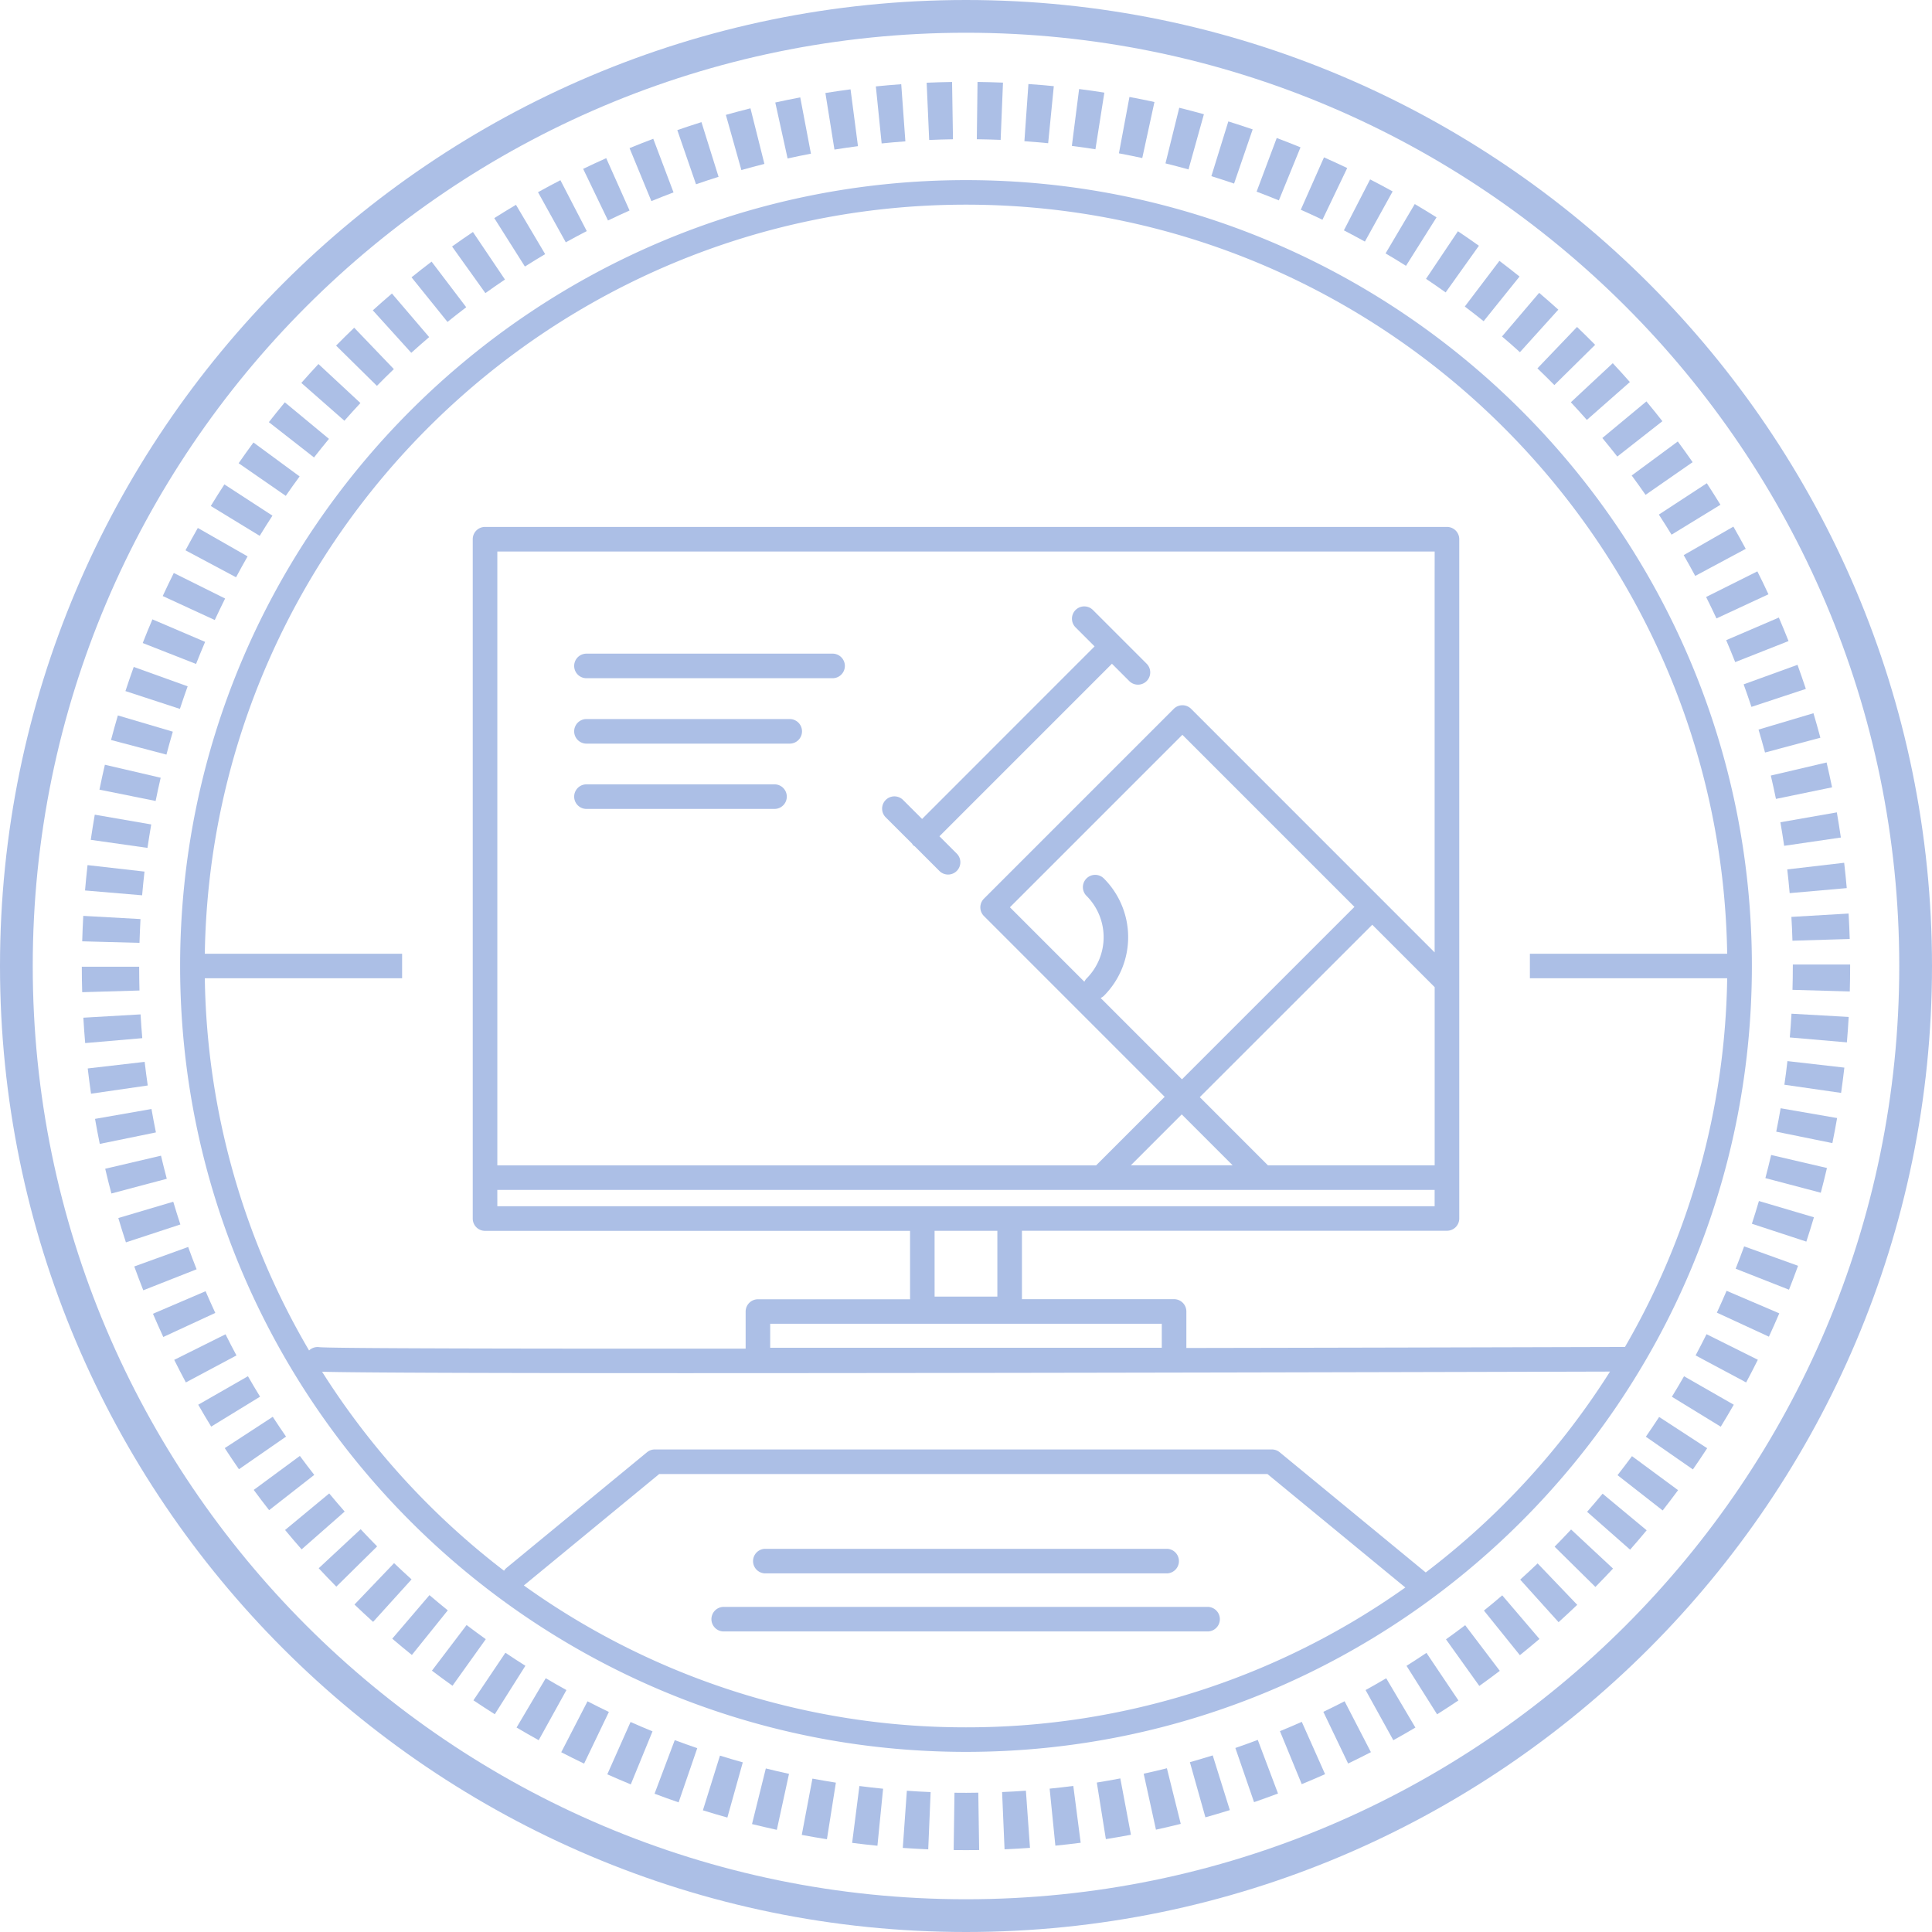 <svg xmlns="http://www.w3.org/2000/svg" viewBox="0 0 1920 1920"><defs><style>.cls-1{fill:#acbfe6;}</style></defs><title>Asset 3</title><g id="Layer_2" data-name="Layer 2"><g id="Layer_1-2" data-name="Layer 1"><path class="cls-1" d="M960,0C430.65,0,0,430.65,0,960s430.65,960,960,960,960-430.65,960-960S1489.35,0,960,0Zm0,1887.46C448.6,1887.46,32.54,1471.4,32.54,960S448.6,32.54,960,32.54,1887.46,448.6,1887.46,960,1471.4,1887.46,960,1887.46Z"/><path class="cls-1" d="M852.64,145.25l-7.37-56.47q-12.59,1.65-25,3.64l9,56.23Q840.88,146.79,852.64,145.25Z"/><path class="cls-1" d="M899.75,140.48l-4.11-56.8q-12.66.91-25.23,2.19l5.76,56.66Q887.9,141.33,899.75,140.48Z"/><path class="cls-1" d="M805.9,152.73,795.27,96.78q-12.48,2.37-24.81,5.08l12.25,55.62Q794.24,154.93,805.9,152.73Z"/><path class="cls-1" d="M947.05,138.4l-.89-56.94q-12.67.2-25.26.75l2.51,56.89Q935.19,138.59,947.05,138.4Z"/><path class="cls-1" d="M759.66,162.89l-13.85-55.24q-12.3,3.09-24.46,6.51L736.78,169Q748.15,165.79,759.66,162.89Z"/><path class="cls-1" d="M326.92,436.14l-43.85-36.32q-8.08,9.74-15.88,19.72l44.87,35.07Q319.37,445.28,326.92,436.14Z"/><path class="cls-1" d="M297.75,473.48l-45.87-33.75q-7.5,10.2-14.72,20.62L284,492.78Q290.74,483,297.75,473.48Z"/><path class="cls-1" d="M714.1,175.72l-17-54.34q-12.1,3.8-24,7.92l18.59,53.83Q702.77,179.28,714.1,175.72Z"/><path class="cls-1" d="M358.18,400.53l-41.71-38.77q-8.61,9.27-17,18.78l42.79,37.58Q350.11,409.21,358.18,400.53Z"/><path class="cls-1" d="M186.49,682.06,132.9,662.79q-4.29,12-8.24,24l54.12,17.7Q182.49,693.22,186.49,682.06Z"/><path class="cls-1" d="M391.4,366.8,352,325.69q-9.13,8.76-18,17.78l40.57,40Q382.85,375,391.4,366.8Z"/><path class="cls-1" d="M203.84,637.89l-52.37-22.38q-5,11.67-9.63,23.52l53,20.81Q199.19,648.79,203.84,637.89Z"/><path class="cls-1" d="M223.71,594.8l-51-25.37q-5.65,11.36-11,22.9l51.72,23.85Q218.44,605.41,223.71,594.8Z"/><path class="cls-1" d="M270.76,512.45,223,481.39q-6.92,10.64-13.52,21.46l48.6,29.66Q264.29,522.39,270.76,512.45Z"/><path class="cls-1" d="M625.64,209.18l-23.19-52q-11.55,5.16-22.92,10.62l24.7,51.32Q614.85,214,625.64,209.18Z"/><path class="cls-1" d="M669.34,191.19l-20.13-53.27q-11.88,4.49-23.57,9.3l21.7,52.65Q658.26,195.39,669.34,191.19Z"/><path class="cls-1" d="M583.11,229.64l-26.18-50.57Q545.7,184.88,534.67,191l27.6,49.81Q572.59,235.09,583.11,229.64Z"/><path class="cls-1" d="M426.5,335l-37-43.3q-9.63,8.22-19,16.71l38.22,42.22Q417.51,342.73,426.5,335Z"/><path class="cls-1" d="M463.34,305.34,428.9,260q-10.08,7.65-19.93,15.59l35.74,44.34Q453.92,312.48,463.34,305.34Z"/><path class="cls-1" d="M541.77,252.55l-29-49q-10.87,6.44-21.56,13.19l30.43,48.14Q531.6,258.58,541.77,252.55Z"/><path class="cls-1" d="M501.82,277.8,470,230.56q-10.49,7.06-20.76,14.41l33.13,46.32Q492,284.4,501.82,277.8Z"/><path class="cls-1" d="M246.05,552.93,196.6,524.68q-6.28,11-12.26,22.2l50.25,26.81Q240.17,563.22,246.05,552.93Z"/><path class="cls-1" d="M1684.7,572.35l50.19-26.91q-6-11.15-12.26-22.09l-49.4,28.34Q1679.11,561.93,1684.7,572.35Z"/><path class="cls-1" d="M1705.81,614.59l51.65-24q-5.31-11.49-11-22.77l-50.94,25.47Q1700.84,603.88,1705.81,614.59Z"/><path class="cls-1" d="M1661.17,531.36l48.58-29.74q-6.62-10.8-13.53-21.38l-47.67,31.15Q1655,521.28,1661.17,531.36Z"/><path class="cls-1" d="M1724.42,658l53-20.92q-4.65-11.78-9.63-23.36l-52.32,22.48Q1720.07,647,1724.42,658Z"/><path class="cls-1" d="M1577,417.31l42.75-37.63q-8.36-9.49-17-18.75l-41.65,38.84Q1569.19,408.43,1577,417.31Z"/><path class="cls-1" d="M1607.25,453.72l44.82-35.13q-7.8-10-15.88-19.68l-43.81,36.38Q1599.94,444.4,1607.25,453.72Z"/><path class="cls-1" d="M1635.33,491.77l46.78-32.48q-7.23-10.4-14.73-20.56l-45.82,33.81Q1628.58,482.05,1635.33,491.77Z"/><path class="cls-1" d="M1773.08,840.56l56.35-8.24q-1.85-12.54-4-25l-56.1,9.83Q1771.36,828.81,1773.08,840.56Z"/><path class="cls-1" d="M1778.55,887.59l56.73-5q-1.11-12.64-2.56-25.17L1776.15,864Q1777.52,875.76,1778.55,887.59Z"/><path class="cls-1" d="M1740.56,702.48l54.07-17.86q-4-12-8.29-23.93l-53.53,19.41Q1736.85,691.21,1740.56,702.48Z"/><path class="cls-1" d="M1781.32,934.87l56.92-1.71q-.39-12.7-1.12-25.29l-56.86,3.33Q1781,923,1781.32,934.87Z"/><path class="cls-1" d="M1764.92,793.94l55.77-11.51q-2.57-12.4-5.44-24.69l-55.44,13Q1762.53,782.3,1764.92,793.94Z"/><path class="cls-1" d="M1754.06,747.85l55-14.7q-3.25-12.25-6.87-24.36l-54.58,16.26C1749.88,732.61,1752,740.21,1754.06,747.85Z"/><path class="cls-1" d="M1397.26,264.18,1427.62,216q-10.71-6.76-21.65-13.22l-29,49.05Q1387.24,257.86,1397.26,264.18Z"/><path class="cls-1" d="M1196.42,113.53q-12.17-3.39-24.5-6.44l-13.68,55.28q11.52,2.85,22.88,6Z"/><path class="cls-1" d="M1147.28,101.37q-12.35-2.7-24.84-5l-10.47,56q11.65,2.19,23.2,4.69Z"/><path class="cls-1" d="M1244.89,128.58q-12-4.13-24.19-7.9l-16.85,54.4q11.36,3.53,22.56,7.36Z"/><path class="cls-1" d="M1292.42,146.42q-11.73-4.8-23.62-9.27l-20,53.31q11.13,4.18,22.12,8.68Z"/><path class="cls-1" d="M1047.26,85.63q-12.55-1.23-25.22-2.12l-4,56.81q11.85.84,23.61,2Z"/><path class="cls-1" d="M1097.49,92.05q-12.48-2-25.08-3.57L1065.2,145q11.76,1.5,23.42,3.34Z"/><path class="cls-1" d="M1338.83,167q-11.43-5.48-23.06-10.62l-23.07,52.06q10.86,4.81,21.55,9.93Z"/><path class="cls-1" d="M1436.66,290.6l33.06-46.37q-10.32-7.36-20.85-14.42l-31.71,47.3Q1427,283.71,1436.66,290.6Z"/><path class="cls-1" d="M1474.41,319.21l35.69-44.38q-9.87-7.93-20-15.59l-34.4,45.39Q1465.18,311.78,1474.41,319.21Z"/><path class="cls-1" d="M1510.48,350l38.17-42.27q-9.4-8.49-19.05-16.71l-36.93,43.36Q1501.7,342,1510.48,350Z"/><path class="cls-1" d="M996.76,82.11q-12.6-.51-25.3-.68l-.71,56.94q11.88.16,23.68.64Z"/><path class="cls-1" d="M1544.71,382.67l40.53-40q-8.9-9-18-17.76l-39.36,41.16Q1536.4,374.25,1544.71,382.67Z"/><path class="cls-1" d="M1356.43,240.08,1384,190.23q-11.1-6.14-22.39-11.94l-26.06,50.63Q1346,234.35,1356.43,240.08Z"/><path class="cls-1" d="M796.79,1823.5q12.42,2.34,25,4.32l8.9-56.25q-11.7-1.85-23.31-4Z"/><path class="cls-1" d="M1635.63,1427.8l46.76,32.5q7.24-10.42,14.17-21.06l-47.72-31.08Q1642.38,1418.07,1635.63,1427.8Z"/><path class="cls-1" d="M1474.71,1600.55l35.72,44.35q9.85-7.94,19.47-16.13l-37-43.33Q1484,1593.12,1474.71,1600.55Z"/><path class="cls-1" d="M1661.51,1388.08l48.56,29.76Q1716.7,1407,1723,1396l-49.42-28.3Q1667.7,1378,1661.51,1388.08Z"/><path class="cls-1" d="M1577.24,1502.41l42.73,37.64q8.37-9.51,16.47-19.26l-43.81-36.39Q1585.05,1493.51,1577.24,1502.41Z"/><path class="cls-1" d="M1685.06,1347l50.23,26.85q6-11.16,11.64-22.53l-51-25.41Q1690.67,1336.51,1685.06,1347Z"/><path class="cls-1" d="M1510.75,1569.8l38.14,42.29q9.4-8.49,18.55-17.24l-39.37-41.15Q1519.54,1561.86,1510.75,1569.8Z"/><path class="cls-1" d="M1544.94,1537.09l40.55,40q8.88-9,17.51-18.26L1561.33,1520Q1553.26,1528.67,1544.94,1537.09Z"/><path class="cls-1" d="M1607.48,1466l44.87,35.07q7.8-10,15.31-20.16l-45.82-33.81Q1614.79,1456.62,1607.48,1466Z"/><path class="cls-1" d="M1741,1216.15l54.12,17.75q3.93-12,7.54-24.18L1748,1193.56Q1744.67,1204.93,1741,1216.15Z"/><path class="cls-1" d="M650.49,1782.57q11.88,4.47,23.9,8.6l18.53-53.85q-11.25-3.87-22.37-8Z"/><path class="cls-1" d="M603.52,1763.31q11.6,5.16,23.35,10l21.59-52.71q-11-4.49-21.82-9.31Z"/><path class="cls-1" d="M171.76,727.13,117.14,711q-3.58,12.13-6.81,24.41l55.06,14.51Q168.42,738.47,171.76,727.13Z"/><path class="cls-1" d="M698.53,1799.07q12.09,3.78,24.32,7.19l15.33-54.85q-11.41-3.18-22.68-6.7Z"/><path class="cls-1" d="M1706.21,1304.49l51.71,23.88q5.31-11.5,10.31-23.18l-52.36-22.4Q1711.19,1293.72,1706.21,1304.49Z"/><path class="cls-1" d="M1724.89,1260.84l53,20.85q4.65-11.81,9-23.76l-53.58-19.31Q1729.24,1249.8,1724.89,1260.84Z"/><path class="cls-1" d="M1397.78,1655.49l30.38,48.18q10.71-6.76,21.19-13.8l-31.76-47.27Q1407.8,1649.19,1397.78,1655.49Z"/><path class="cls-1" d="M897.18,1836.43q12.6.88,25.29,1.43l2.38-56.9q-11.85-.49-23.62-1.34Z"/><path class="cls-1" d="M1437,1629.15l33.13,46.32q10.29-7.35,20.35-15l-34.4-45.38Q1446.66,1622.25,1437,1629.15Z"/><path class="cls-1" d="M1136.58,1762.68l12.2,55.63q12.39-2.73,24.64-5.76l-13.77-55.27Q1148.18,1760.15,1136.58,1762.68Z"/><path class="cls-1" d="M948.55,1781.62l-.81,56.94q6.12.09,12.26.08c4.37,0,8.72,0,13.08-.09l-.86-57C964.33,1781.72,956.42,1781.73,948.55,1781.62Z"/><path class="cls-1" d="M995.88,1780.92l2.43,56.91q12.69-.55,25.27-1.45l-4.05-56.81Q1007.75,1780.43,995.88,1780.92Z"/><path class="cls-1" d="M1043.12,1777.54l5.69,56.66q12.63-1.26,25.15-2.89l-7.32-56.47Q1054.92,1776.36,1043.12,1777.54Z"/><path class="cls-1" d="M1090,1771.48l9,56.23q12.51-2,24.91-4.34l-10.55-56Q1101.77,1769.6,1090,1771.48Z"/><path class="cls-1" d="M1182.5,1751.23l15.43,54.82q12.19-3.42,24.26-7.19l-17-54.36Q1193.93,1748,1182.5,1751.23Z"/><path class="cls-1" d="M1357.1,1679.56l27.56,49.84q11.07-6.12,21.94-12.56l-29-49Q1367.45,1673.84,1357.1,1679.56Z"/><path class="cls-1" d="M747.34,1812.74q12.27,3,24.66,5.74l12.11-55.65q-11.58-2.52-23.05-5.38Z"/><path class="cls-1" d="M1754.42,1170.79l55.06,14.53q3.23-12.22,6.12-24.58l-55.46-12.93Q1757.44,1159.36,1754.42,1170.79Z"/><path class="cls-1" d="M1272,1720.4l21.65,52.67q11.68-4.8,23.2-9.92l-23.15-52Q1282.93,1715.91,1272,1720.4Z"/><path class="cls-1" d="M846.84,1831.42q12.51,1.61,25.14,2.86l5.63-56.66q-11.82-1.18-23.54-2.69Z"/><path class="cls-1" d="M1315.12,1701.2l24.63,51.36q11.41-5.47,22.64-11.27l-26.14-50.6Q1325.78,1696.09,1315.12,1701.2Z"/><path class="cls-1" d="M1227.69,1737.12l18.57,53.84q12-4.14,23.81-8.59l-20.1-53.29Q1238.92,1733.25,1227.69,1737.12Z"/><path class="cls-1" d="M1781.69,958.51V960q0,11.88-.34,23.69l56.94,1.61q.35-12.6.35-25.3v-1.49Z"/><path class="cls-1" d="M298,1446.87l-45.84,33.78q7.5,10.2,15.29,20.14l44.86-35.06Q305,1456.39,298,1446.87Z"/><path class="cls-1" d="M271.06,1408l-47.7,31.12q6.9,10.57,14.1,21l46.8-32.44Q277.52,1417.93,271.06,1408Z"/><path class="cls-1" d="M224.13,1326l-51,25.41q5.64,11.31,11.59,22.43L235,1347Q229.4,1336.61,224.13,1326Z"/><path class="cls-1" d="M246.4,1367.68,197,1396q6.28,11,12.87,21.75L258.44,1388Q252.29,1377.94,246.4,1367.68Z"/><path class="cls-1" d="M327.17,1484.16l-43.86,36.32q8.08,9.76,16.43,19.26l42.79-37.58Q334.73,1493.27,327.17,1484.16Z"/><path class="cls-1" d="M426.8,1585.22l-37,43.28q9.65,8.25,19.51,16.18L445,1600.34Q435.8,1592.92,426.8,1585.22Z"/><path class="cls-1" d="M463.69,1614.94l-34.44,45.35q10.1,7.67,20.42,15L482.76,1629Q473.12,1622.1,463.69,1614.94Z"/><path class="cls-1" d="M358.41,1519.71l-41.69,38.8q8.63,9.27,17.51,18.28l40.56-40Q366.48,1528.37,358.41,1519.71Z"/><path class="cls-1" d="M502.26,1642.49l-31.78,47.26q10.51,7.07,21.24,13.84l30.41-48.15Q512.1,1649.11,502.26,1642.49Z"/><path class="cls-1" d="M391.63,1553.42l-39.36,41.16q9.14,8.73,18.51,17.22L409,1569.58Q400.19,1561.62,391.63,1553.42Z"/><path class="cls-1" d="M204.3,1283.2,152,1305.6q5,11.64,10.27,23.08l51.68-23.92Q209,1294.07,204.3,1283.2Z"/><path class="cls-1" d="M159.69,772.91,104.23,760q-2.88,12.32-5.39,24.75L154.66,796Q157,784.42,159.69,772.91Z"/><path class="cls-1" d="M143.6,866.18,87,859.74q-1.42,12.54-2.5,25.2l56.74,4.8Q142.28,877.92,143.6,866.18Z"/><path class="cls-1" d="M139.61,913.36l-56.86-3.17q-.7,12.6-1.06,25.28L138.62,937Q139,925.16,139.61,913.36Z"/><path class="cls-1" d="M138.3,960.72l-57,0q0,12.71.38,25.31l56.93-1.67Q138.32,972.62,138.3,960.72Z"/><path class="cls-1" d="M1778.68,1031l56.74,4.89q1.08-12.58,1.79-25.27l-56.85-3.21Q1779.7,1019.21,1778.68,1031Z"/><path class="cls-1" d="M150.29,819.32l-56.11-9.7q-2.16,12.46-4,25l56.38,8Q148.29,830.95,150.29,819.32Z"/><path class="cls-1" d="M187,1239.22l-53.56,19.37q4.31,11.92,8.95,23.68l53-20.88Q191,1250.38,187,1239.22Z"/><path class="cls-1" d="M150.54,1102.11l-56.1,9.82q2.19,12.48,4.71,24.86l55.8-11.41Q152.58,1113.8,150.54,1102.11Z"/><path class="cls-1" d="M139.69,1008.08l-56.86,3.29q.73,12.68,1.82,25.23l56.74-4.89Q140.37,1020,139.69,1008.08Z"/><path class="cls-1" d="M160,1148.5l-55.44,13q2.9,12.36,6.14,24.58l55.05-14.62Q162.73,1160,160,1148.5Z"/><path class="cls-1" d="M143.76,1055.26l-56.57,6.55q1.45,12.6,3.27,25.1l56.36-8.17Q145.13,1067.06,143.76,1055.26Z"/><path class="cls-1" d="M172.18,1194.26l-54.6,16.2q3.61,12.18,7.56,24.18l54.11-17.78Q175.55,1205.64,172.18,1194.26Z"/><path class="cls-1" d="M583.86,1690.75l-26.11,50.61q11.26,5.82,22.72,11.3l24.63-51.34Q594.41,1696.19,583.86,1690.75Z"/><path class="cls-1" d="M1765.19,1124.65,1821,1136q2.52-12.39,4.69-24.9l-56.11-9.73Q1767.56,1113.09,1765.19,1124.65Z"/><path class="cls-1" d="M1773.29,1078l56.36,8.11q1.8-12.51,3.25-25.12l-56.58-6.47Q1775,1066.35,1773.29,1078Z"/><path class="cls-1" d="M542.35,1667.8l-29,49q10.9,6.43,22,12.59l27.57-49.83Q552.56,1673.84,542.35,1667.8Z"/><path class="cls-1" d="M179,960c0,430.65,350.37,781,781,781s781-350.37,781-781S1390.65,179,960,179,179,529.35,179,960Zm781,756.61a752.49,752.49,0,0,1-439.41-141l134.53-110.73h604.47l137,112.75A752.42,752.42,0,0,1,960,1716.61Zm456.83-153.91c-.07-.06-.13-.14-.2-.21l-144.9-119.26a12.27,12.27,0,0,0-7.76-2.78H650.74a12.24,12.24,0,0,0-7.75,2.78L503.37,1558.15a12.14,12.14,0,0,0-2.45,2.83,762.52,762.52,0,0,1-180.85-197.77c32.39,1,176.78,1.4,358.67,1.4,336.19,0,800.26-1.21,921.28-1.55A762.41,762.41,0,0,1,1416.83,1562.7ZM1097,873a12.2,12.2,0,0,0-17.26,17.26,58.13,58.13,0,0,1,0,82.22,12.09,12.09,0,0,0-2.1,3.16l-74-74,171.4-171.4,171,171-171.4,171.39-80.83-80.83a12.25,12.25,0,0,0,3.16-2.1A82.54,82.54,0,0,0,1097,873Zm77.4,234.47,50.58,50.58H1123.84Zm17.93-17.14L1363.75,919l62,62v177.11H1260.08Zm233.39-513.83V946.47l-53.35-53.36,0,0L1183.73,704.44a12.2,12.2,0,0,0-17.26,0L977.82,893.09a12.2,12.2,0,0,0,0,17.25L1157.45,1090l-68.12,68.12H494.25v-610h931.5Zm-931.5,606h931.5v16.27H494.25Zm434.55,40.68h62.39v65.36H928.8Zm225.79,92.37v23.84H765.41v-23.84ZM960,203.39c413.12,0,749.91,332.82,756.46,744.41H1520.39v24.4h196.07a751.78,751.78,0,0,1-101.6,366.41c-123.19.35-277.28.73-435.87,1v-36.29a12.21,12.21,0,0,0-12.2-12.21H1015.6v-68H1438a12.21,12.21,0,0,0,12.2-12.21V535.86a12.2,12.2,0,0,0-12.2-12.2H482a12.2,12.2,0,0,0-12.2,12.2V1211a12.21,12.21,0,0,0,12.2,12.21H904.4v68H753.21a12.21,12.21,0,0,0-12.2,12.21v36.85c-232.54.11-411.32-.24-423.73-1.47a12.14,12.14,0,0,0-10.13,3.28A751.8,751.8,0,0,1,203.54,972.2H399.61V947.8H203.54C210.09,536.21,546.88,203.39,960,203.39Z"/><path class="cls-1" d="M906.45,838.44a11.37,11.37,0,0,0,1,1.56,11,11,0,0,0,1.57,1l24.53,24.54a12.2,12.2,0,0,0,17.26-17.26l-17.21-17.21,171.44-171.44,17.21,17.21a12.2,12.2,0,0,0,17.26-17.26l-53.37-53.37a12.2,12.2,0,1,0-17.26,17.26l18.91,18.9L916.37,813.86,897.47,795a12.2,12.2,0,0,0-17.26,17.25Z"/><path class="cls-1" d="M760.24,1563.61h399.51a12.21,12.21,0,0,0,0-24.41H760.24a12.21,12.21,0,0,0,0,24.41Z"/><path class="cls-1" d="M1200.43,1596.91H719.57a12.21,12.21,0,1,0,0,24.41h480.86a12.21,12.21,0,0,0,0-24.41Z"/><path class="cls-1" d="M582.47,674H827.76a12.21,12.21,0,0,0,0-24.41H582.47a12.21,12.21,0,0,0,0,24.41Z"/><path class="cls-1" d="M582.47,739h202a12.21,12.21,0,1,0,0-24.41h-202a12.21,12.21,0,0,0,0,24.41Z"/><path class="cls-1" d="M582.47,803.89H770.05a12.21,12.21,0,0,0,0-24.41H582.47a12.21,12.21,0,0,0,0,24.41Z"/></g></g></svg>